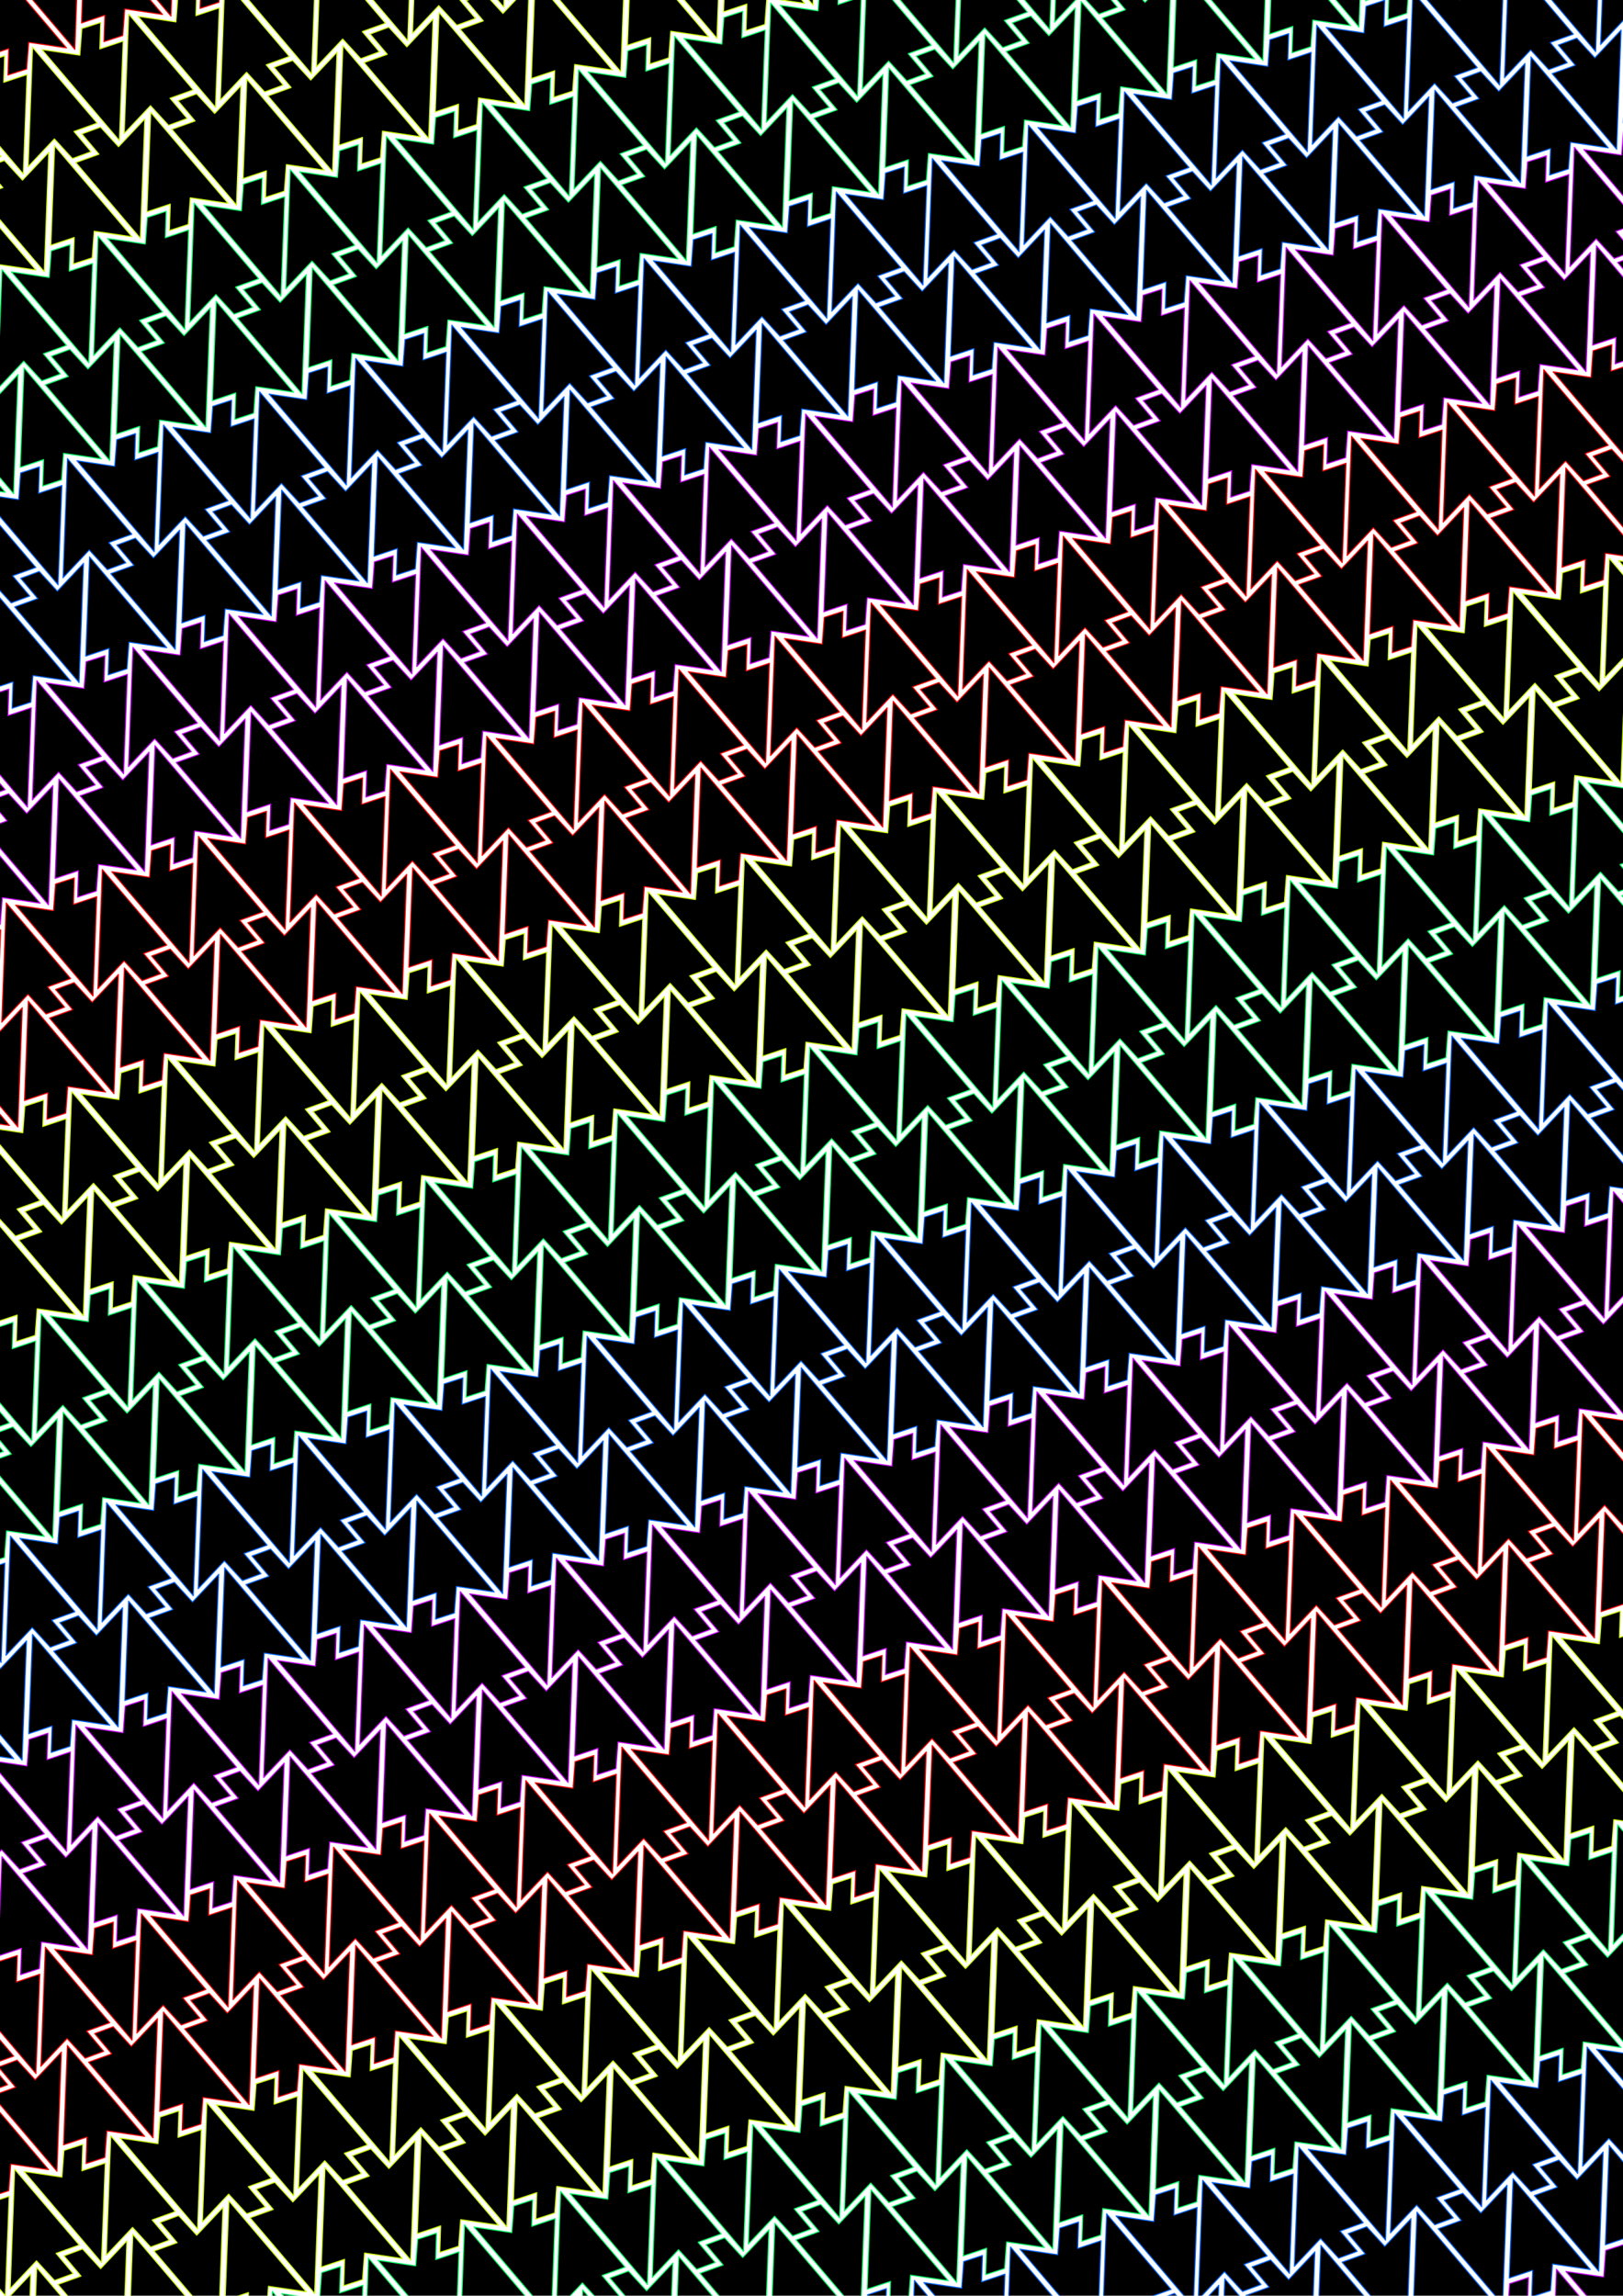 <svg xmlns="http://www.w3.org/2000/svg" xmlns:svg="http://www.w3.org/2000/svg" xmlns:xlink="http://www.w3.org/1999/xlink" id="svg5" width="210mm" height="297mm" version="1.1" viewBox="0 0 210 297"><defs id="defs2"><filter id="filter1605" width="1.016" height="1.016" x="-.008" y="-.008" style="color-interpolation-filters:sRGB"><feGaussianBlur id="feGaussianBlur1593" result="result8" stdDeviation="5"/><feTurbulence id="feTurbulence1595" baseFrequency=".015" numOctaves="2" result="result7" seed="20" type="fractalNoise"/><feComposite id="feComposite1597" in="SourceGraphic" in2="result8" operator="in" result="result6"/><feComposite id="feComposite1599" in="result6" in2="result7" k3="1" operator="arithmetic" result="result2"/><feComposite id="feComposite1601" in="result2" in2="result6" operator="in" result="fbSourceGraphic"/><feComposite id="feComposite1603" in="fbSourceGraphic" in2="fbSourceGraphic" k2="2.5" operator="arithmetic"/></filter></defs><g id="layer1"><g id="g5753" transform="matrix(0.248,-0.086,0.086,0.248,-28.665,42.688)" style="stroke-width:3.811;filter:url(#filter1605)"><g id="tile" transform="translate(-296.477,-115.35)" style="stroke-width:3.811"><g id="g13005" style="stroke-width:3.811"><path style="fill:#000;stroke-width:.504;stroke-linecap:round;stroke-linejoin:round;stop-color:#000" id="path857-3-7" d="m -71.692,32.612 21.338,-54.82 -16.71,8.704 -5.243,-12.076 -9.758,0.194 4.694,12.19 -12.14,0.143 z"/><use id="use5793-56" width="100%" height="100%" x="0" y="0" transform="rotate(180,-81.373,-20.517)" xlink:href="#path857-3-7" style="stroke-width:3.811"/><use id="use5793-5" width="100%" height="100%" x="0" y="0" transform="matrix(-1,0,0,1,-137.375,-48.887)" xlink:href="#path857-3-7" style="stroke-width:3.811"/><use id="use5793-5-3" width="100%" height="100%" x="0" y="0" transform="matrix(1,0,0,-1,25.164,8.33)" xlink:href="#path857-3-7" style="stroke-width:3.811"/></g><use id="use13007" width="100%" height="100%" x="0" y="0" transform="translate(50.148,-0.044)" xlink:href="#g13005" style="stroke-width:3.811"/></g><use id="use4684" width="100%" height="100%" x="0" y="0" fill="#cf0" stroke="#cf0" transform="translate(0,98.511)" xlink:href="#tile" style="stroke-width:7.53"/><use id="use4686" width="100%" height="100%" x="0" y="0" fill="#0f6" stroke="#0f6" transform="translate(0,197.022)" xlink:href="#tile" style="stroke-width:7.53"/><use id="use4688" width="100%" height="100%" x="0" y="0" fill="#06f" stroke="#06f" transform="translate(0,295.533)" xlink:href="#tile" style="stroke-width:7.53"/><use id="use4690" width="100%" height="100%" x="0" y="0" fill="#c0f" stroke="#c0f" transform="translate(0,394.044)" xlink:href="#tile" style="stroke-width:7.53"/><use id="use4692" width="100%" height="100%" x="0" y="0" fill="red" stroke="red" transform="translate(0,492.555)" xlink:href="#tile" style="stroke-width:7.53"/><use id="use4694" width="100%" height="100%" x="0" y="0" fill="#cf0" stroke="#cf0" transform="translate(0,591.065)" xlink:href="#tile" style="stroke-width:7.53"/><use id="use4696" width="100%" height="100%" x="0" y="0" fill="#0f6" stroke="#0f6" transform="translate(0,689.576)" xlink:href="#tile" style="stroke-width:7.53"/><use id="use4698" width="100%" height="100%" x="0" y="0" fill="#06f" stroke="#06f" transform="translate(0,788.087)" xlink:href="#tile" style="stroke-width:7.53"/><use id="use4700" width="100%" height="100%" x="0" y="0" fill="#c0f" stroke="#c0f" transform="translate(0,886.598)" xlink:href="#tile" style="stroke-width:7.53"/><use id="use4702" width="100%" height="100%" x="0" y="0" fill="red" stroke="red" transform="translate(0,985.109)" xlink:href="#tile" style="stroke-width:7.53"/><use id="use4704" width="100%" height="100%" x="0" y="0" fill="#cf0" stroke="#cf0" transform="translate(0,1083.62)" xlink:href="#tile" style="stroke-width:7.53"/><use id="use4706" width="100%" height="100%" x="0" y="0" fill="#0f6" stroke="#0f6" transform="translate(0,1182.131)" xlink:href="#tile" style="stroke-width:7.53"/><use id="use4708" width="100%" height="100%" x="0" y="0" fill="#06f" stroke="#06f" transform="translate(0,1280.642)" xlink:href="#tile" style="stroke-width:7.53"/><use id="use4710" width="100%" height="100%" x="0" y="0" fill="#c0f" stroke="#c0f" transform="translate(0,1379.153)" xlink:href="#tile" style="stroke-width:7.53"/><use id="use4712" width="100%" height="100%" x="0" y="0" fill="red" stroke="red" transform="translate(100.274)" xlink:href="#tile" style="stroke-width:7.53"/><use id="use4714" width="100%" height="100%" x="0" y="0" fill="#cf0" stroke="#cf0" transform="translate(100.274,98.511)" xlink:href="#tile" style="stroke-width:7.53"/><use id="use4716" width="100%" height="100%" x="0" y="0" fill="#0f6" stroke="#0f6" transform="translate(100.274,197.022)" xlink:href="#tile" style="stroke-width:7.53"/><use id="use4718" width="100%" height="100%" x="0" y="0" fill="#06f" stroke="#06f" transform="translate(100.274,295.533)" xlink:href="#tile" style="stroke-width:7.53"/><use id="use4720" width="100%" height="100%" x="0" y="0" fill="#c0f" stroke="#c0f" transform="translate(100.274,394.044)" xlink:href="#tile" style="stroke-width:7.53"/><use id="use4722" width="100%" height="100%" x="0" y="0" fill="red" stroke="red" transform="translate(100.274,492.555)" xlink:href="#tile" style="stroke-width:7.53"/><use id="use4724" width="100%" height="100%" x="0" y="0" fill="#cf0" stroke="#cf0" transform="translate(100.274,591.065)" xlink:href="#tile" style="stroke-width:7.53"/><use id="use4726" width="100%" height="100%" x="0" y="0" fill="#0f6" stroke="#0f6" transform="translate(100.274,689.576)" xlink:href="#tile" style="stroke-width:7.53"/><use id="use4728" width="100%" height="100%" x="0" y="0" fill="#06f" stroke="#06f" transform="translate(100.274,788.087)" xlink:href="#tile" style="stroke-width:7.53"/><use id="use4730" width="100%" height="100%" x="0" y="0" fill="#c0f" stroke="#c0f" transform="translate(100.274,886.598)" xlink:href="#tile" style="stroke-width:7.53"/><use id="use4732" width="100%" height="100%" x="0" y="0" fill="red" stroke="red" transform="translate(100.274,985.109)" xlink:href="#tile" style="stroke-width:7.53"/><use id="use4734" width="100%" height="100%" x="0" y="0" fill="#cf0" stroke="#cf0" transform="translate(100.274,1083.62)" xlink:href="#tile" style="stroke-width:7.53"/><use id="use4736" width="100%" height="100%" x="0" y="0" fill="#0f6" stroke="#0f6" transform="translate(100.274,1182.131)" xlink:href="#tile" style="stroke-width:7.53"/><use id="use4738" width="100%" height="100%" x="0" y="0" fill="#06f" stroke="#06f" transform="translate(100.274,1280.642)" xlink:href="#tile" style="stroke-width:7.53"/><use id="use4740" width="100%" height="100%" x="0" y="0" fill="#c0f" stroke="#c0f" transform="translate(100.274,1379.153)" xlink:href="#tile" style="stroke-width:7.53"/><use id="use4742" width="100%" height="100%" x="0" y="0" fill="red" stroke="red" transform="translate(200.548)" xlink:href="#tile" style="stroke-width:7.53"/><use id="use4744" width="100%" height="100%" x="0" y="0" fill="#cf0" stroke="#cf0" transform="translate(200.548,98.511)" xlink:href="#tile" style="stroke-width:7.53"/><use id="use4746" width="100%" height="100%" x="0" y="0" fill="#0f6" stroke="#0f6" transform="translate(200.548,197.022)" xlink:href="#tile" style="stroke-width:7.53"/><use id="use4748" width="100%" height="100%" x="0" y="0" fill="#06f" stroke="#06f" transform="translate(200.548,295.533)" xlink:href="#tile" style="stroke-width:7.53"/><use id="use4750" width="100%" height="100%" x="0" y="0" fill="#c0f" stroke="#c0f" transform="translate(200.548,394.044)" xlink:href="#tile" style="stroke-width:7.53"/><use id="use4752" width="100%" height="100%" x="0" y="0" fill="red" stroke="red" transform="translate(200.548,492.555)" xlink:href="#tile" style="stroke-width:7.53"/><use id="use4754" width="100%" height="100%" x="0" y="0" fill="#cf0" stroke="#cf0" transform="translate(200.548,591.065)" xlink:href="#tile" style="stroke-width:7.53"/><use id="use4756" width="100%" height="100%" x="0" y="0" fill="#0f6" stroke="#0f6" transform="translate(200.548,689.576)" xlink:href="#tile" style="stroke-width:7.53"/><use id="use4758" width="100%" height="100%" x="0" y="0" fill="#06f" stroke="#06f" transform="translate(200.548,788.087)" xlink:href="#tile" style="stroke-width:7.53"/><use id="use4760" width="100%" height="100%" x="0" y="0" fill="#c0f" stroke="#c0f" transform="translate(200.548,886.598)" xlink:href="#tile" style="stroke-width:7.53"/><use id="use4762" width="100%" height="100%" x="0" y="0" fill="red" stroke="red" transform="translate(200.548,985.109)" xlink:href="#tile" style="stroke-width:7.53"/><use id="use4764" width="100%" height="100%" x="0" y="0" fill="#cf0" stroke="#cf0" transform="translate(200.548,1083.62)" xlink:href="#tile" style="stroke-width:7.53"/><use id="use4766" width="100%" height="100%" x="0" y="0" fill="#0f6" stroke="#0f6" transform="translate(200.548,1182.131)" xlink:href="#tile" style="stroke-width:7.53"/><use id="use4768" width="100%" height="100%" x="0" y="0" fill="#06f" stroke="#06f" transform="translate(200.548,1280.642)" xlink:href="#tile" style="stroke-width:7.53"/><use id="use4770" width="100%" height="100%" x="0" y="0" fill="#c0f" stroke="#c0f" transform="translate(200.548,1379.153)" xlink:href="#tile" style="stroke-width:7.53"/><use id="use4772" width="100%" height="100%" x="0" y="0" fill="red" stroke="red" transform="translate(300.821)" xlink:href="#tile" style="stroke-width:7.53"/><use id="use4774" width="100%" height="100%" x="0" y="0" fill="#cf0" stroke="#cf0" transform="translate(300.821,98.511)" xlink:href="#tile" style="stroke-width:7.53"/><use id="use4776" width="100%" height="100%" x="0" y="0" fill="#0f6" stroke="#0f6" transform="translate(300.821,197.022)" xlink:href="#tile" style="stroke-width:7.53"/><use id="use4778" width="100%" height="100%" x="0" y="0" fill="#06f" stroke="#06f" transform="translate(300.821,295.533)" xlink:href="#tile" style="stroke-width:7.53"/><use id="use4780" width="100%" height="100%" x="0" y="0" fill="#c0f" stroke="#c0f" transform="translate(300.821,394.044)" xlink:href="#tile" style="stroke-width:7.53"/><use id="use4782" width="100%" height="100%" x="0" y="0" fill="red" stroke="red" transform="translate(300.821,492.555)" xlink:href="#tile" style="stroke-width:7.53"/><use id="use4784" width="100%" height="100%" x="0" y="0" fill="#cf0" stroke="#cf0" transform="translate(300.821,591.065)" xlink:href="#tile" style="stroke-width:7.53"/><use id="use4786" width="100%" height="100%" x="0" y="0" fill="#0f6" stroke="#0f6" transform="translate(300.821,689.576)" xlink:href="#tile" style="stroke-width:7.53"/><use id="use4788" width="100%" height="100%" x="0" y="0" fill="#06f" stroke="#06f" transform="translate(300.821,788.087)" xlink:href="#tile" style="stroke-width:7.53"/><use id="use4790" width="100%" height="100%" x="0" y="0" fill="#c0f" stroke="#c0f" transform="translate(300.821,886.598)" xlink:href="#tile" style="stroke-width:7.53"/><use id="use4792" width="100%" height="100%" x="0" y="0" fill="red" stroke="red" transform="translate(300.821,985.109)" xlink:href="#tile" style="stroke-width:7.53"/><use id="use4794" width="100%" height="100%" x="0" y="0" fill="#cf0" stroke="#cf0" transform="translate(300.821,1083.62)" xlink:href="#tile" style="stroke-width:7.53"/><use id="use4796" width="100%" height="100%" x="0" y="0" fill="#0f6" stroke="#0f6" transform="translate(300.821,1182.131)" xlink:href="#tile" style="stroke-width:7.53"/><use id="use4798" width="100%" height="100%" x="0" y="0" fill="#06f" stroke="#06f" transform="translate(300.821,1280.642)" xlink:href="#tile" style="stroke-width:7.53"/><use id="use4800" width="100%" height="100%" x="0" y="0" fill="#c0f" stroke="#c0f" transform="translate(300.821,1379.153)" xlink:href="#tile" style="stroke-width:7.53"/><use id="use4802" width="100%" height="100%" x="0" y="0" fill="red" stroke="red" transform="translate(401.095)" xlink:href="#tile" style="stroke-width:7.53"/><use id="use4804" width="100%" height="100%" x="0" y="0" fill="#cf0" stroke="#cf0" transform="translate(401.095,98.511)" xlink:href="#tile" style="stroke-width:7.53"/><use id="use4806" width="100%" height="100%" x="0" y="0" fill="#0f6" stroke="#0f6" transform="translate(401.095,197.022)" xlink:href="#tile" style="stroke-width:7.53"/><use id="use4808" width="100%" height="100%" x="0" y="0" fill="#06f" stroke="#06f" transform="translate(401.095,295.533)" xlink:href="#tile" style="stroke-width:7.53"/><use id="use4810" width="100%" height="100%" x="0" y="0" fill="#c0f" stroke="#c0f" transform="translate(401.095,394.044)" xlink:href="#tile" style="stroke-width:7.53"/><use id="use4812" width="100%" height="100%" x="0" y="0" fill="red" stroke="red" transform="translate(401.095,492.555)" xlink:href="#tile" style="stroke-width:7.53"/><use id="use4814" width="100%" height="100%" x="0" y="0" fill="#cf0" stroke="#cf0" transform="translate(401.095,591.065)" xlink:href="#tile" style="stroke-width:7.53"/><use id="use4816" width="100%" height="100%" x="0" y="0" fill="#0f6" stroke="#0f6" transform="translate(401.095,689.576)" xlink:href="#tile" style="stroke-width:7.53"/><use id="use4818" width="100%" height="100%" x="0" y="0" fill="#06f" stroke="#06f" transform="translate(401.095,788.087)" xlink:href="#tile" style="stroke-width:7.53"/><use id="use4820" width="100%" height="100%" x="0" y="0" fill="#c0f" stroke="#c0f" transform="translate(401.095,886.598)" xlink:href="#tile" style="stroke-width:7.53"/><use id="use4822" width="100%" height="100%" x="0" y="0" fill="red" stroke="red" transform="translate(401.095,985.109)" xlink:href="#tile" style="stroke-width:7.53"/><use id="use4824" width="100%" height="100%" x="0" y="0" fill="#cf0" stroke="#cf0" transform="translate(401.095,1083.62)" xlink:href="#tile" style="stroke-width:7.53"/><use id="use4826" width="100%" height="100%" x="0" y="0" fill="#0f6" stroke="#0f6" transform="translate(401.095,1182.131)" xlink:href="#tile" style="stroke-width:7.53"/><use id="use4828" width="100%" height="100%" x="0" y="0" fill="#06f" stroke="#06f" transform="translate(401.095,1280.642)" xlink:href="#tile" style="stroke-width:7.53"/><use id="use4830" width="100%" height="100%" x="0" y="0" fill="#c0f" stroke="#c0f" transform="translate(401.095,1379.153)" xlink:href="#tile" style="stroke-width:7.53"/><use id="use4832" width="100%" height="100%" x="0" y="0" fill="red" stroke="red" transform="translate(501.369)" xlink:href="#tile" style="stroke-width:7.53"/><use id="use4834" width="100%" height="100%" x="0" y="0" fill="#cf0" stroke="#cf0" transform="translate(501.369,98.511)" xlink:href="#tile" style="stroke-width:7.53"/><use id="use4836" width="100%" height="100%" x="0" y="0" fill="#0f6" stroke="#0f6" transform="translate(501.369,197.022)" xlink:href="#tile" style="stroke-width:7.53"/><use id="use4838" width="100%" height="100%" x="0" y="0" fill="#06f" stroke="#06f" transform="translate(501.369,295.533)" xlink:href="#tile" style="stroke-width:7.53"/><use id="use4840" width="100%" height="100%" x="0" y="0" fill="#c0f" stroke="#c0f" transform="translate(501.369,394.044)" xlink:href="#tile" style="stroke-width:7.53"/><use id="use4842" width="100%" height="100%" x="0" y="0" fill="red" stroke="red" transform="translate(501.369,492.555)" xlink:href="#tile" style="stroke-width:7.53"/><use id="use4844" width="100%" height="100%" x="0" y="0" fill="#cf0" stroke="#cf0" transform="translate(501.369,591.065)" xlink:href="#tile" style="stroke-width:7.53"/><use id="use4846" width="100%" height="100%" x="0" y="0" fill="#0f6" stroke="#0f6" transform="translate(501.369,689.576)" xlink:href="#tile" style="stroke-width:7.53"/><use id="use4848" width="100%" height="100%" x="0" y="0" fill="#06f" stroke="#06f" transform="translate(501.369,788.087)" xlink:href="#tile" style="stroke-width:7.53"/><use id="use4850" width="100%" height="100%" x="0" y="0" fill="#c0f" stroke="#c0f" transform="translate(501.369,886.598)" xlink:href="#tile" style="stroke-width:7.53"/><use id="use4852" width="100%" height="100%" x="0" y="0" fill="red" stroke="red" transform="translate(501.369,985.109)" xlink:href="#tile" style="stroke-width:7.53"/><use id="use4854" width="100%" height="100%" x="0" y="0" fill="#cf0" stroke="#cf0" transform="translate(501.369,1083.62)" xlink:href="#tile" style="stroke-width:7.53"/><use id="use4856" width="100%" height="100%" x="0" y="0" fill="#0f6" stroke="#0f6" transform="translate(501.369,1182.131)" xlink:href="#tile" style="stroke-width:7.53"/><use id="use4858" width="100%" height="100%" x="0" y="0" fill="#06f" stroke="#06f" transform="translate(501.369,1280.642)" xlink:href="#tile" style="stroke-width:7.53"/><use id="use4860" width="100%" height="100%" x="0" y="0" fill="#c0f" stroke="#c0f" transform="translate(501.369,1379.153)" xlink:href="#tile" style="stroke-width:7.53"/><use id="use4862" width="100%" height="100%" x="0" y="0" fill="red" stroke="red" transform="translate(601.643)" xlink:href="#tile" style="stroke-width:7.53"/><use id="use4864" width="100%" height="100%" x="0" y="0" fill="#cf0" stroke="#cf0" transform="translate(601.643,98.511)" xlink:href="#tile" style="stroke-width:7.53"/><use id="use4866" width="100%" height="100%" x="0" y="0" fill="#0f6" stroke="#0f6" transform="translate(601.643,197.022)" xlink:href="#tile" style="stroke-width:7.53"/><use id="use4868" width="100%" height="100%" x="0" y="0" fill="#06f" stroke="#06f" transform="translate(601.643,295.533)" xlink:href="#tile" style="stroke-width:7.53"/><use id="use4870" width="100%" height="100%" x="0" y="0" fill="#c0f" stroke="#c0f" transform="translate(601.643,394.044)" xlink:href="#tile" style="stroke-width:7.53"/><use id="use4872" width="100%" height="100%" x="0" y="0" fill="red" stroke="red" transform="translate(601.643,492.555)" xlink:href="#tile" style="stroke-width:7.53"/><use id="use4874" width="100%" height="100%" x="0" y="0" fill="#cf0" stroke="#cf0" transform="translate(601.643,591.065)" xlink:href="#tile" style="stroke-width:7.53"/><use id="use4876" width="100%" height="100%" x="0" y="0" fill="#0f6" stroke="#0f6" transform="translate(601.643,689.576)" xlink:href="#tile" style="stroke-width:7.53"/><use id="use4878" width="100%" height="100%" x="0" y="0" fill="#06f" stroke="#06f" transform="translate(601.643,788.087)" xlink:href="#tile" style="stroke-width:7.53"/><use id="use4880" width="100%" height="100%" x="0" y="0" fill="#c0f" stroke="#c0f" transform="translate(601.643,886.598)" xlink:href="#tile" style="stroke-width:7.53"/><use id="use4882" width="100%" height="100%" x="0" y="0" fill="red" stroke="red" transform="translate(601.643,985.109)" xlink:href="#tile" style="stroke-width:7.53"/><use id="use4884" width="100%" height="100%" x="0" y="0" fill="#cf0" stroke="#cf0" transform="translate(601.643,1083.62)" xlink:href="#tile" style="stroke-width:7.53"/><use id="use4886" width="100%" height="100%" x="0" y="0" fill="#0f6" stroke="#0f6" transform="translate(601.643,1182.131)" xlink:href="#tile" style="stroke-width:7.53"/><use id="use4888" width="100%" height="100%" x="0" y="0" fill="#06f" stroke="#06f" transform="translate(601.643,1280.642)" xlink:href="#tile" style="stroke-width:7.53"/><use id="use4890" width="100%" height="100%" x="0" y="0" fill="#c0f" stroke="#c0f" transform="translate(601.643,1379.153)" xlink:href="#tile" style="stroke-width:7.53"/><use id="use4892" width="100%" height="100%" x="0" y="0" fill="red" stroke="red" transform="translate(701.917)" xlink:href="#tile" style="stroke-width:7.53"/><use id="use4894" width="100%" height="100%" x="0" y="0" fill="#cf0" stroke="#cf0" transform="translate(701.917,98.511)" xlink:href="#tile" style="stroke-width:7.53"/><use id="use4896" width="100%" height="100%" x="0" y="0" fill="#0f6" stroke="#0f6" transform="translate(701.917,197.022)" xlink:href="#tile" style="stroke-width:7.53"/><use id="use4898" width="100%" height="100%" x="0" y="0" fill="#06f" stroke="#06f" transform="translate(701.917,295.533)" xlink:href="#tile" style="stroke-width:7.53"/><use id="use4900" width="100%" height="100%" x="0" y="0" fill="#c0f" stroke="#c0f" transform="translate(701.917,394.044)" xlink:href="#tile" style="stroke-width:7.53"/><use id="use4902" width="100%" height="100%" x="0" y="0" fill="red" stroke="red" transform="translate(701.917,492.555)" xlink:href="#tile" style="stroke-width:7.53"/><use id="use4904" width="100%" height="100%" x="0" y="0" fill="#cf0" stroke="#cf0" transform="translate(701.917,591.065)" xlink:href="#tile" style="stroke-width:7.53"/><use id="use4906" width="100%" height="100%" x="0" y="0" fill="#0f6" stroke="#0f6" transform="translate(701.917,689.576)" xlink:href="#tile" style="stroke-width:7.53"/><use id="use4908" width="100%" height="100%" x="0" y="0" fill="#06f" stroke="#06f" transform="translate(701.917,788.087)" xlink:href="#tile" style="stroke-width:7.53"/><use id="use4910" width="100%" height="100%" x="0" y="0" fill="#c0f" stroke="#c0f" transform="translate(701.917,886.598)" xlink:href="#tile" style="stroke-width:7.53"/><use id="use4912" width="100%" height="100%" x="0" y="0" fill="red" stroke="red" transform="translate(701.917,985.109)" xlink:href="#tile" style="stroke-width:7.53"/><use id="use4914" width="100%" height="100%" x="0" y="0" fill="#cf0" stroke="#cf0" transform="translate(701.917,1083.62)" xlink:href="#tile" style="stroke-width:7.53"/><use id="use4916" width="100%" height="100%" x="0" y="0" fill="#0f6" stroke="#0f6" transform="translate(701.917,1182.131)" xlink:href="#tile" style="stroke-width:7.53"/><use id="use4918" width="100%" height="100%" x="0" y="0" fill="#06f" stroke="#06f" transform="translate(701.917,1280.642)" xlink:href="#tile" style="stroke-width:7.53"/><use id="use4920" width="100%" height="100%" x="0" y="0" fill="#c0f" stroke="#c0f" transform="translate(701.917,1379.153)" xlink:href="#tile" style="stroke-width:7.53"/><use id="use4922" width="100%" height="100%" x="0" y="0" fill="red" stroke="red" transform="translate(802.19)" xlink:href="#tile" style="stroke-width:7.53"/><use id="use4924" width="100%" height="100%" x="0" y="0" fill="#cf0" stroke="#cf0" transform="translate(802.19,98.511)" xlink:href="#tile" style="stroke-width:7.53"/><use id="use4926" width="100%" height="100%" x="0" y="0" fill="#0f6" stroke="#0f6" transform="translate(802.19,197.022)" xlink:href="#tile" style="stroke-width:7.53"/><use id="use4928" width="100%" height="100%" x="0" y="0" fill="#06f" stroke="#06f" transform="translate(802.19,295.533)" xlink:href="#tile" style="stroke-width:7.53"/><use id="use4930" width="100%" height="100%" x="0" y="0" fill="#c0f" stroke="#c0f" transform="translate(802.19,394.044)" xlink:href="#tile" style="stroke-width:7.53"/><use id="use4932" width="100%" height="100%" x="0" y="0" fill="red" stroke="red" transform="translate(802.19,492.555)" xlink:href="#tile" style="stroke-width:7.53"/><use id="use4934" width="100%" height="100%" x="0" y="0" fill="#cf0" stroke="#cf0" transform="translate(802.19,591.065)" xlink:href="#tile" style="stroke-width:7.53"/><use id="use4936" width="100%" height="100%" x="0" y="0" fill="#0f6" stroke="#0f6" transform="translate(802.19,689.576)" xlink:href="#tile" style="stroke-width:7.53"/><use id="use4938" width="100%" height="100%" x="0" y="0" fill="#06f" stroke="#06f" transform="translate(802.19,788.087)" xlink:href="#tile" style="stroke-width:7.53"/><use id="use4940" width="100%" height="100%" x="0" y="0" fill="#c0f" stroke="#c0f" transform="translate(802.19,886.598)" xlink:href="#tile" style="stroke-width:7.53"/><use id="use4942" width="100%" height="100%" x="0" y="0" fill="red" stroke="red" transform="translate(802.19,985.109)" xlink:href="#tile" style="stroke-width:7.53"/><use id="use4944" width="100%" height="100%" x="0" y="0" fill="#cf0" stroke="#cf0" transform="translate(802.19,1083.62)" xlink:href="#tile" style="stroke-width:7.53"/><use id="use4946" width="100%" height="100%" x="0" y="0" fill="#0f6" stroke="#0f6" transform="translate(802.19,1182.131)" xlink:href="#tile" style="stroke-width:7.53"/><use id="use4948" width="100%" height="100%" x="0" y="0" fill="#06f" stroke="#06f" transform="translate(802.19,1280.642)" xlink:href="#tile" style="stroke-width:7.53"/><use id="use4950" width="100%" height="100%" x="0" y="0" fill="#c0f" stroke="#c0f" transform="translate(802.19,1379.153)" xlink:href="#tile" style="stroke-width:7.53"/><use id="use4952" width="100%" height="100%" x="0" y="0" fill="red" stroke="red" transform="translate(902.464)" xlink:href="#tile" style="stroke-width:7.53"/><use id="use4954" width="100%" height="100%" x="0" y="0" fill="#cf0" stroke="#cf0" transform="translate(902.464,98.511)" xlink:href="#tile" style="stroke-width:7.53"/><use id="use4956" width="100%" height="100%" x="0" y="0" fill="#0f6" stroke="#0f6" transform="translate(902.464,197.022)" xlink:href="#tile" style="stroke-width:7.53"/><use id="use4958" width="100%" height="100%" x="0" y="0" fill="#06f" stroke="#06f" transform="translate(902.464,295.533)" xlink:href="#tile" style="stroke-width:7.53"/><use id="use4960" width="100%" height="100%" x="0" y="0" fill="#c0f" stroke="#c0f" transform="translate(902.464,394.044)" xlink:href="#tile" style="stroke-width:7.53"/><use id="use4962" width="100%" height="100%" x="0" y="0" fill="red" stroke="red" transform="translate(902.464,492.555)" xlink:href="#tile" style="stroke-width:7.53"/><use id="use4964" width="100%" height="100%" x="0" y="0" fill="#cf0" stroke="#cf0" transform="translate(902.464,591.065)" xlink:href="#tile" style="stroke-width:7.53"/><use id="use4966" width="100%" height="100%" x="0" y="0" fill="#0f6" stroke="#0f6" transform="translate(902.464,689.576)" xlink:href="#tile" style="stroke-width:7.53"/><use id="use4968" width="100%" height="100%" x="0" y="0" fill="#06f" stroke="#06f" transform="translate(902.464,788.087)" xlink:href="#tile" style="stroke-width:7.53"/><use id="use4970" width="100%" height="100%" x="0" y="0" fill="#c0f" stroke="#c0f" transform="translate(902.464,886.598)" xlink:href="#tile" style="stroke-width:7.53"/><use id="use4972" width="100%" height="100%" x="0" y="0" fill="red" stroke="red" transform="translate(902.464,985.109)" xlink:href="#tile" style="stroke-width:7.53"/><use id="use4974" width="100%" height="100%" x="0" y="0" fill="#cf0" stroke="#cf0" transform="translate(902.464,1083.62)" xlink:href="#tile" style="stroke-width:7.53"/><use id="use4976" width="100%" height="100%" x="0" y="0" fill="#0f6" stroke="#0f6" transform="translate(902.464,1182.131)" xlink:href="#tile" style="stroke-width:7.53"/><use id="use4978" width="100%" height="100%" x="0" y="0" fill="#06f" stroke="#06f" transform="translate(902.464,1280.642)" xlink:href="#tile" style="stroke-width:7.53"/><use id="use4980" width="100%" height="100%" x="0" y="0" fill="#c0f" stroke="#c0f" transform="translate(902.464,1379.153)" xlink:href="#tile" style="stroke-width:7.53"/><use id="use4982" width="100%" height="100%" x="0" y="0" fill="red" stroke="red" transform="translate(1002.738)" xlink:href="#tile" style="stroke-width:7.53"/><use id="use4984" width="100%" height="100%" x="0" y="0" fill="#cf0" stroke="#cf0" transform="translate(1002.738,98.511)" xlink:href="#tile" style="stroke-width:7.53"/><use id="use4986" width="100%" height="100%" x="0" y="0" fill="#0f6" stroke="#0f6" transform="translate(1002.738,197.022)" xlink:href="#tile" style="stroke-width:7.53"/><use id="use4988" width="100%" height="100%" x="0" y="0" fill="#06f" stroke="#06f" transform="translate(1002.738,295.533)" xlink:href="#tile" style="stroke-width:7.53"/><use id="use4990" width="100%" height="100%" x="0" y="0" fill="#c0f" stroke="#c0f" transform="translate(1002.738,394.044)" xlink:href="#tile" style="stroke-width:7.53"/><use id="use4992" width="100%" height="100%" x="0" y="0" fill="red" stroke="red" transform="translate(1002.738,492.555)" xlink:href="#tile" style="stroke-width:7.53"/><use id="use4994" width="100%" height="100%" x="0" y="0" fill="#cf0" stroke="#cf0" transform="translate(1002.738,591.065)" xlink:href="#tile" style="stroke-width:7.53"/><use id="use4996" width="100%" height="100%" x="0" y="0" fill="#0f6" stroke="#0f6" transform="translate(1002.738,689.576)" xlink:href="#tile" style="stroke-width:7.53"/><use id="use4998" width="100%" height="100%" x="0" y="0" fill="#06f" stroke="#06f" transform="translate(1002.738,788.087)" xlink:href="#tile" style="stroke-width:7.53"/><use id="use5000" width="100%" height="100%" x="0" y="0" fill="#c0f" stroke="#c0f" transform="translate(1002.738,886.598)" xlink:href="#tile" style="stroke-width:7.53"/><use id="use5002" width="100%" height="100%" x="0" y="0" fill="red" stroke="red" transform="translate(1002.738,985.109)" xlink:href="#tile" style="stroke-width:7.53"/><use id="use5004" width="100%" height="100%" x="0" y="0" fill="#cf0" stroke="#cf0" transform="translate(1002.738,1083.62)" xlink:href="#tile" style="stroke-width:7.53"/><use id="use5006" width="100%" height="100%" x="0" y="0" fill="#0f6" stroke="#0f6" transform="translate(1002.738,1182.131)" xlink:href="#tile" style="stroke-width:7.53"/><use id="use5008" width="100%" height="100%" x="0" y="0" fill="#06f" stroke="#06f" transform="translate(1002.738,1280.642)" xlink:href="#tile" style="stroke-width:7.53"/><use id="use5010" width="100%" height="100%" x="0" y="0" fill="#c0f" stroke="#c0f" transform="translate(1002.738,1379.153)" xlink:href="#tile" style="stroke-width:7.53"/><use id="use5012" width="100%" height="100%" x="0" y="0" fill="red" stroke="red" transform="translate(1103.012)" xlink:href="#tile" style="stroke-width:7.53"/><use id="use5014" width="100%" height="100%" x="0" y="0" fill="#cf0" stroke="#cf0" transform="translate(1103.012,98.511)" xlink:href="#tile" style="stroke-width:7.53"/><use id="use5016" width="100%" height="100%" x="0" y="0" fill="#0f6" stroke="#0f6" transform="translate(1103.012,197.022)" xlink:href="#tile" style="stroke-width:7.53"/><use id="use5018" width="100%" height="100%" x="0" y="0" fill="#06f" stroke="#06f" transform="translate(1103.012,295.533)" xlink:href="#tile" style="stroke-width:7.53"/><use id="use5020" width="100%" height="100%" x="0" y="0" fill="#c0f" stroke="#c0f" transform="translate(1103.012,394.044)" xlink:href="#tile" style="stroke-width:7.53"/><use id="use5022" width="100%" height="100%" x="0" y="0" fill="red" stroke="red" transform="translate(1103.012,492.555)" xlink:href="#tile" style="stroke-width:7.53"/><use id="use5024" width="100%" height="100%" x="0" y="0" fill="#cf0" stroke="#cf0" transform="translate(1103.012,591.065)" xlink:href="#tile" style="stroke-width:7.53"/><use id="use5026" width="100%" height="100%" x="0" y="0" fill="#0f6" stroke="#0f6" transform="translate(1103.012,689.576)" xlink:href="#tile" style="stroke-width:7.53"/><use id="use5028" width="100%" height="100%" x="0" y="0" fill="#06f" stroke="#06f" transform="translate(1103.012,788.087)" xlink:href="#tile" style="stroke-width:7.53"/><use id="use5030" width="100%" height="100%" x="0" y="0" fill="#c0f" stroke="#c0f" transform="translate(1103.012,886.598)" xlink:href="#tile" style="stroke-width:7.53"/><use id="use5032" width="100%" height="100%" x="0" y="0" fill="red" stroke="red" transform="translate(1103.012,985.109)" xlink:href="#tile" style="stroke-width:7.53"/><use id="use5034" width="100%" height="100%" x="0" y="0" fill="#cf0" stroke="#cf0" transform="translate(1103.012,1083.62)" xlink:href="#tile" style="stroke-width:7.53"/><use id="use5036" width="100%" height="100%" x="0" y="0" fill="#0f6" stroke="#0f6" transform="translate(1103.012,1182.131)" xlink:href="#tile" style="stroke-width:7.53"/><use id="use5038" width="100%" height="100%" x="0" y="0" fill="#06f" stroke="#06f" transform="translate(1103.012,1280.642)" xlink:href="#tile" style="stroke-width:7.53"/><use id="use5040" width="100%" height="100%" x="0" y="0" fill="#c0f" stroke="#c0f" transform="translate(1103.012,1379.153)" xlink:href="#tile" style="stroke-width:7.53"/><use id="use5042" width="100%" height="100%" x="0" y="0" fill="red" stroke="red" transform="translate(1203.285)" xlink:href="#tile" style="stroke-width:7.53"/><use id="use5044" width="100%" height="100%" x="0" y="0" fill="#cf0" stroke="#cf0" transform="translate(1203.285,98.511)" xlink:href="#tile" style="stroke-width:7.53"/><use id="use5046" width="100%" height="100%" x="0" y="0" fill="#0f6" stroke="#0f6" transform="translate(1203.285,197.022)" xlink:href="#tile" style="stroke-width:7.53"/><use id="use5048" width="100%" height="100%" x="0" y="0" fill="#06f" stroke="#06f" transform="translate(1203.285,295.533)" xlink:href="#tile" style="stroke-width:7.53"/><use id="use5050" width="100%" height="100%" x="0" y="0" fill="#c0f" stroke="#c0f" transform="translate(1203.285,394.044)" xlink:href="#tile" style="stroke-width:7.53"/><use id="use5052" width="100%" height="100%" x="0" y="0" fill="red" stroke="red" transform="translate(1203.285,492.555)" xlink:href="#tile" style="stroke-width:7.53"/><use id="use5054" width="100%" height="100%" x="0" y="0" fill="#cf0" stroke="#cf0" transform="translate(1203.285,591.065)" xlink:href="#tile" style="stroke-width:7.53"/><use id="use5056" width="100%" height="100%" x="0" y="0" fill="#0f6" stroke="#0f6" transform="translate(1203.285,689.576)" xlink:href="#tile" style="stroke-width:7.53"/><use id="use5058" width="100%" height="100%" x="0" y="0" fill="#06f" stroke="#06f" transform="translate(1203.285,788.087)" xlink:href="#tile" style="stroke-width:7.53"/><use id="use5060" width="100%" height="100%" x="0" y="0" fill="#c0f" stroke="#c0f" transform="translate(1203.285,886.598)" xlink:href="#tile" style="stroke-width:7.53"/><use id="use5062" width="100%" height="100%" x="0" y="0" fill="red" stroke="red" transform="translate(1203.285,985.109)" xlink:href="#tile" style="stroke-width:7.53"/><use id="use5064" width="100%" height="100%" x="0" y="0" fill="#cf0" stroke="#cf0" transform="translate(1203.285,1083.62)" xlink:href="#tile" style="stroke-width:7.53"/><use id="use5066" width="100%" height="100%" x="0" y="0" fill="#0f6" stroke="#0f6" transform="translate(1203.285,1182.131)" xlink:href="#tile" style="stroke-width:7.53"/><use id="use5068" width="100%" height="100%" x="0" y="0" fill="#06f" stroke="#06f" transform="translate(1203.285,1280.642)" xlink:href="#tile" style="stroke-width:7.53"/><use id="use5070" width="100%" height="100%" x="0" y="0" fill="#c0f" stroke="#c0f" transform="translate(1203.285,1379.153)" xlink:href="#tile" style="stroke-width:7.53"/><use id="use5072" width="100%" height="100%" x="0" y="0" fill="red" stroke="red" transform="translate(1303.559)" xlink:href="#tile" style="stroke-width:7.53"/><use id="use5074" width="100%" height="100%" x="0" y="0" fill="#cf0" stroke="#cf0" transform="translate(1303.559,98.511)" xlink:href="#tile" style="stroke-width:7.53"/><use id="use5076" width="100%" height="100%" x="0" y="0" fill="#0f6" stroke="#0f6" transform="translate(1303.559,197.022)" xlink:href="#tile" style="stroke-width:7.53"/><use id="use5078" width="100%" height="100%" x="0" y="0" fill="#06f" stroke="#06f" transform="translate(1303.559,295.533)" xlink:href="#tile" style="stroke-width:7.53"/><use id="use5080" width="100%" height="100%" x="0" y="0" fill="#c0f" stroke="#c0f" transform="translate(1303.559,394.044)" xlink:href="#tile" style="stroke-width:7.53"/><use id="use5082" width="100%" height="100%" x="0" y="0" fill="red" stroke="red" transform="translate(1303.559,492.555)" xlink:href="#tile" style="stroke-width:7.53"/><use id="use5084" width="100%" height="100%" x="0" y="0" fill="#cf0" stroke="#cf0" transform="translate(1303.559,591.065)" xlink:href="#tile" style="stroke-width:7.53"/><use id="use5086" width="100%" height="100%" x="0" y="0" fill="#0f6" stroke="#0f6" transform="translate(1303.559,689.576)" xlink:href="#tile" style="stroke-width:7.53"/><use id="use5088" width="100%" height="100%" x="0" y="0" fill="#06f" stroke="#06f" transform="translate(1303.559,788.087)" xlink:href="#tile" style="stroke-width:7.53"/><use id="use5090" width="100%" height="100%" x="0" y="0" fill="#c0f" stroke="#c0f" transform="translate(1303.559,886.598)" xlink:href="#tile" style="stroke-width:7.53"/><use id="use5092" width="100%" height="100%" x="0" y="0" fill="red" stroke="red" transform="translate(1303.559,985.109)" xlink:href="#tile" style="stroke-width:7.53"/><use id="use5094" width="100%" height="100%" x="0" y="0" fill="#cf0" stroke="#cf0" transform="translate(1303.559,1083.62)" xlink:href="#tile" style="stroke-width:7.53"/><use id="use5096" width="100%" height="100%" x="0" y="0" fill="#0f6" stroke="#0f6" transform="translate(1303.559,1182.131)" xlink:href="#tile" style="stroke-width:7.53"/><use id="use5098" width="100%" height="100%" x="0" y="0" fill="#06f" stroke="#06f" transform="translate(1303.559,1280.642)" xlink:href="#tile" style="stroke-width:7.53"/><use id="use5100" width="100%" height="100%" x="0" y="0" fill="#c0f" stroke="#c0f" transform="translate(1303.559,1379.153)" xlink:href="#tile" style="stroke-width:7.53"/><use id="use5102" width="100%" height="100%" x="0" y="0" fill="red" stroke="red" transform="translate(1403.833)" xlink:href="#tile" style="stroke-width:7.53"/><use id="use5104" width="100%" height="100%" x="0" y="0" fill="#cf0" stroke="#cf0" transform="translate(1403.833,98.511)" xlink:href="#tile" style="stroke-width:7.53"/><use id="use5106" width="100%" height="100%" x="0" y="0" fill="#0f6" stroke="#0f6" transform="translate(1403.833,197.022)" xlink:href="#tile" style="stroke-width:7.53"/><use id="use5108" width="100%" height="100%" x="0" y="0" fill="#06f" stroke="#06f" transform="translate(1403.833,295.533)" xlink:href="#tile" style="stroke-width:7.53"/><use id="use5110" width="100%" height="100%" x="0" y="0" fill="#c0f" stroke="#c0f" transform="translate(1403.833,394.044)" xlink:href="#tile" style="stroke-width:7.53"/><use id="use5112" width="100%" height="100%" x="0" y="0" fill="red" stroke="red" transform="translate(1403.833,492.555)" xlink:href="#tile" style="stroke-width:7.53"/><use id="use5114" width="100%" height="100%" x="0" y="0" fill="#cf0" stroke="#cf0" transform="translate(1403.833,591.065)" xlink:href="#tile" style="stroke-width:7.53"/><use id="use5116" width="100%" height="100%" x="0" y="0" fill="#0f6" stroke="#0f6" transform="translate(1403.833,689.576)" xlink:href="#tile" style="stroke-width:7.53"/><use id="use5118" width="100%" height="100%" x="0" y="0" fill="#06f" stroke="#06f" transform="translate(1403.833,788.087)" xlink:href="#tile" style="stroke-width:7.53"/><use id="use5120" width="100%" height="100%" x="0" y="0" fill="#c0f" stroke="#c0f" transform="translate(1403.833,886.598)" xlink:href="#tile" style="stroke-width:7.53"/><use id="use5122" width="100%" height="100%" x="0" y="0" fill="red" stroke="red" transform="translate(1403.833,985.109)" xlink:href="#tile" style="stroke-width:7.53"/><use id="use5124" width="100%" height="100%" x="0" y="0" fill="#cf0" stroke="#cf0" transform="translate(1403.833,1083.62)" xlink:href="#tile" style="stroke-width:7.53"/><use id="use5126" width="100%" height="100%" x="0" y="0" fill="#0f6" stroke="#0f6" transform="translate(1403.833,1182.131)" xlink:href="#tile" style="stroke-width:7.53"/><use id="use5128" width="100%" height="100%" x="0" y="0" fill="#06f" stroke="#06f" transform="translate(1403.833,1280.642)" xlink:href="#tile" style="stroke-width:7.53"/><use id="use5130" width="100%" height="100%" x="0" y="0" fill="#c0f" stroke="#c0f" transform="translate(1403.833,1379.153)" xlink:href="#tile" style="stroke-width:7.53"/></g></g></svg>